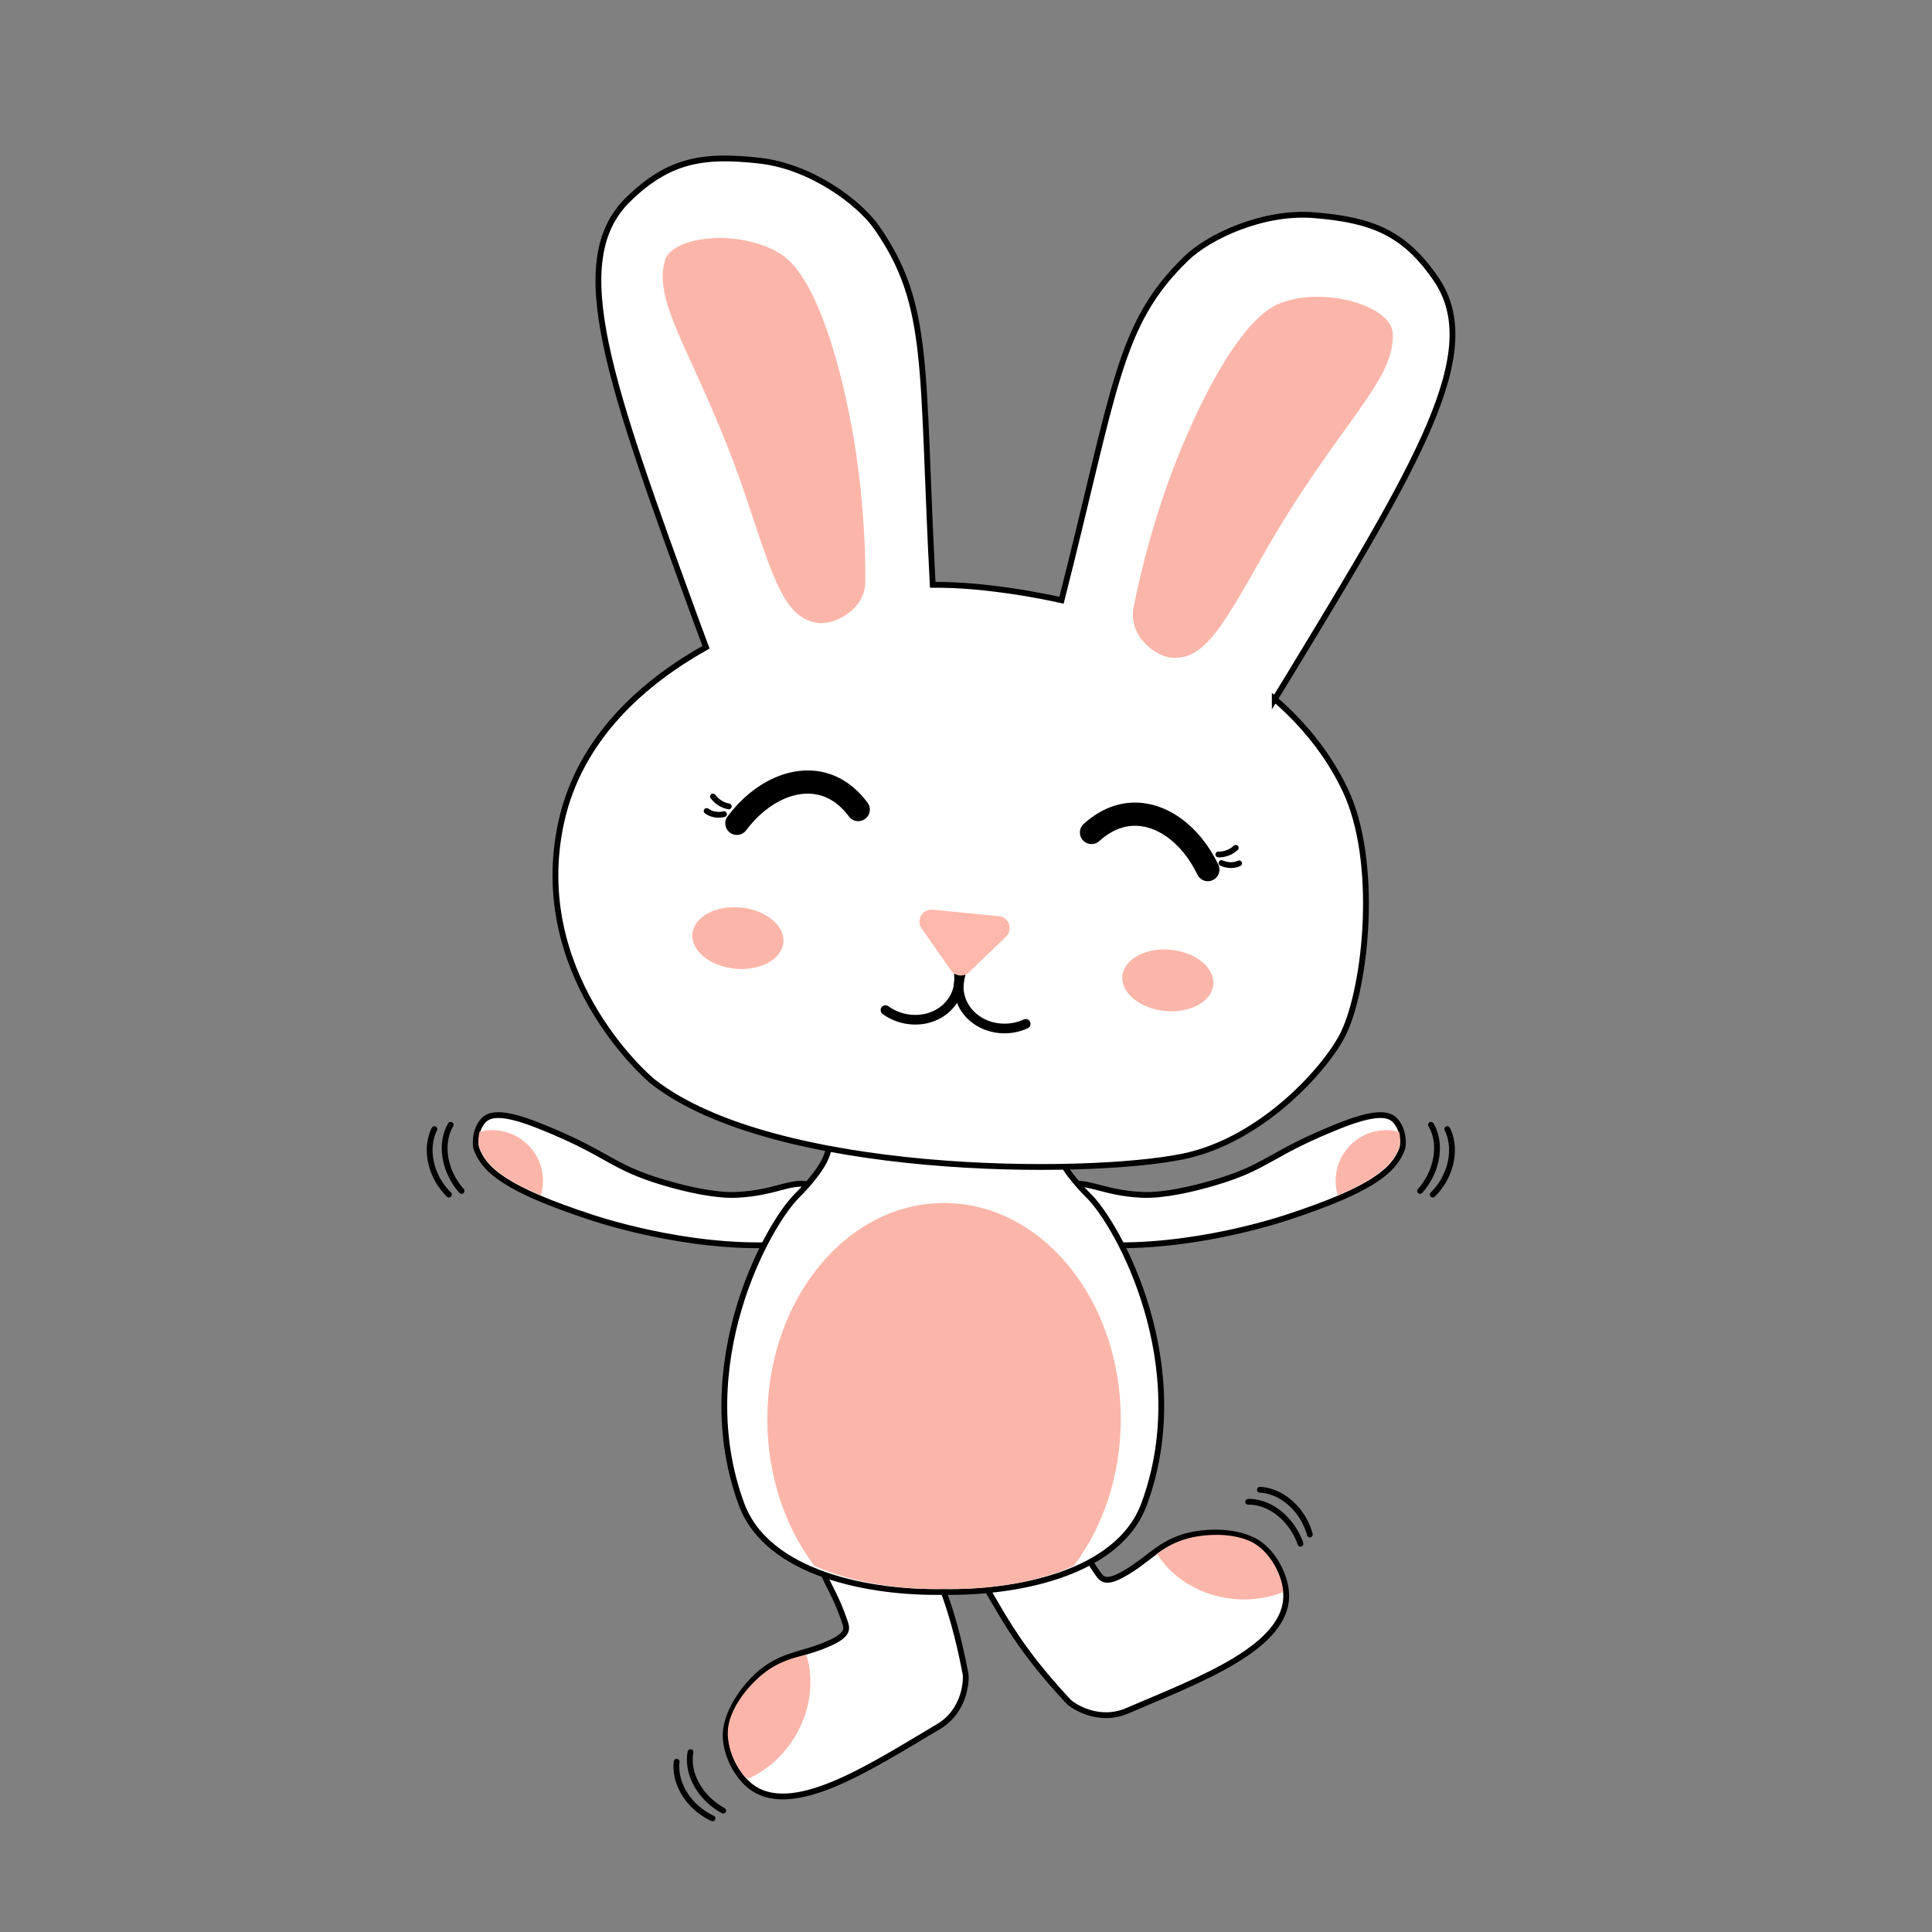 <?xml version="1.0" encoding="UTF-8"?>
<svg id="Layer_1" data-name="Layer 1" xmlns="http://www.w3.org/2000/svg" xmlns:xlink="http://www.w3.org/1999/xlink" viewBox="0 0 1000 1000">
  <rect x="0" y="0" width="1000" height="1000" fill="#808080" stroke="none"/>
  <defs>
    <style>
      .cls-1, .cls-2, .cls-3, .cls-4, .cls-5, .cls-6, .cls-7, .cls-8, .cls-9 {
        fill: none;
      }

      .cls-2 {
        stroke-width: 12px;
      }

      .cls-2, .cls-3, .cls-10, .cls-8 {
        stroke: #000;
        stroke-miterlimit: 10;
      }

      .cls-2, .cls-3, .cls-8 {
        stroke-linecap: round;
      }

      .cls-3, .cls-10 {
        stroke-width: 3px;
      }

      .cls-4 {
        clip-path: url(#clippath-3);
      }

      .cls-5 {
        clip-path: url(#clippath-4);
      }

      .cls-6 {
        clip-path: url(#clippath-2);
      }

      .cls-7 {
        clip-path: url(#clippath-1);
      }

      .cls-11 {
        fill: #ffb8ab;
      }

      .cls-12 {
        fill: #fbb6a9;
      }

      .cls-10 {
        fill: #fff;
      }

      .cls-8 {
        stroke-width: 5px;
      }

      .cls-9 {
        clip-path: url(#clippath);
      }
    </style>
    <clipPath id="clippath">
      <path class="cls-1" d="m410.52,641.25c-46.61,4.96-95.66-10.24-102.64-12.46-45.89-14.6-55.83-24.57-59.81-34.95-.69-1.8-1.12-9.56,3.55-14.61,3.55-3.83,11.08-4.17,28.46,2.65,35.98,14.11,36.13,20.58,63.69,28.58,11.71,3.4,26.23,6.56,36.79,6.1,22.51-.98,30.63-9.86,41.54-3.79,7.03,3.91,11.35,13.56,8.88,19.61-2.59,6.35-12.33,8.01-20.45,8.87Z"/>
    </clipPath>
    <clipPath id="clippath-1">
      <path class="cls-1" d="m561.86,641.25c46.61,4.96,95.66-10.24,102.64-12.46,45.89-14.6,55.83-24.57,59.81-34.95.69-1.8,1.12-9.56-3.55-14.61-3.55-3.83-11.08-4.17-28.46,2.65-35.98,14.11-36.13,20.58-63.69,28.58-11.71,3.4-26.23,6.56-36.79,6.1-22.51-.98-30.63-9.86-41.54-3.79-7.03,3.91-11.35,13.56-8.88,19.61,2.59,6.35,12.33,8.01,20.45,8.87Z"/>
    </clipPath>
    <clipPath id="clippath-2">
      <path class="cls-1" d="m561.86,617.32c-1.61-1.63-12.16-12.57-14.96-20.98-3.01-9.03-.87-10.35-2.66-15.23-4.4-11.97-30.14-17.73-55.6-17.63-25.46-.1-51.2,5.67-55.6,17.63-1.79,4.88.35,6.2-2.66,15.23-2.8,8.41-13.35,19.35-14.96,20.98-15.16,15.36-53.66,87.72-28.01,159.6,13.14,36.83,65.72,46.22,101.23,45.55,35.51.67,88.09-8.71,101.23-45.55,25.65-71.88-12.85-144.24-28.01-159.6Z"/>
    </clipPath>
    <clipPath id="clippath-3">
      <path class="cls-1" d="m505.63,813.44c14.81,23.73,21.47,39.37,49.26,67.96,1.55,1.59,14.66,10.65,29.72,3.77,36.13-16.51,81.67-34.34,79.47-61.57-.8-9.88-7.69-21.29-16.32-25.53-10.84-5.32-27.07-4.17-36.76-.56-12.52,4.66-17.17,12.23-29.6,19.37-8.49,4.88-10.44,2.35-12.26-.13-11.94-16.3-10.69-22.37-21.79-32.38-10.1-9.11-50.49,15-41.71,29.07Z"/>
    </clipPath>
    <clipPath id="clippath-4">
      <path class="cls-1" d="m477.07,790.22c9.5,26.31,17.69,41.2,23,80.72.3,2.2-.69,18.1-15.4,25.69-35.31,18.21-77.47,42.99-97.52,24.43-7.28-6.73-11.99-19.21-9.99-28.6,2.52-11.81,13.45-23.86,22.27-29.25,11.4-6.96,20.22-5.95,33.52-11.3,9.08-3.66,8.3-6.75,7.48-9.72-5.44-19.46-10.98-22.23-11.99-37.15-.92-13.57,43-30.43,48.63-14.83Z"/>
    </clipPath>
  </defs>
  <g>
    <path class="cls-10" d="m411.08,643.68c-47.25,4.75-96.89-10.95-103.96-13.24-46.44-15.07-56.48-25.23-60.48-35.78-.69-1.83-1.1-9.7,3.65-14.78,3.61-3.86,11.24-4.16,28.83,2.85,36.41,14.51,36.53,21.07,64.43,29.34,11.85,3.51,26.55,6.8,37.26,6.4,22.81-.86,31.07-9.81,42.11-3.6,7.11,4,11.45,13.81,8.92,19.93-2.65,6.42-12.52,8.04-20.75,8.87Z"/>
    <g class="cls-9">
      <circle class="cls-12" cx="254.81" cy="611.2" r="26.23"/>
    </g>
  </g>
  <g>
    <path class="cls-10" d="m561.29,643.68c47.25,4.75,96.89-10.95,103.96-13.24,46.44-15.07,56.48-25.23,60.48-35.78.69-1.83,1.1-9.7-3.65-14.78-3.61-3.86-11.24-4.16-28.83,2.85-36.41,14.51-36.53,21.07-64.43,29.34-11.85,3.51-26.55,6.8-37.26,6.4-22.81-.86-31.07-9.81-42.11-3.6-7.11,4-11.45,13.81-8.92,19.93,2.65,6.42,12.52,8.04,20.75,8.87Z"/>
    <g class="cls-7">
      <circle class="cls-12" cx="717.56" cy="611.2" r="26.23"/>
    </g>
  </g>
  <path class="cls-10" d="m471.6,784.05c11.23,26.75,20.44,41.76,28.17,82.39.43,2.26.36,18.77-14.18,27.36-34.9,20.6-76.4,48.35-97.91,30.14-7.81-6.61-13.34-19.28-11.85-29.1,1.87-12.35,12.3-25.36,20.98-31.38,11.21-7.77,20.25-7.16,33.49-13.37,9.04-4.24,8.06-7.4,7.04-10.43-6.68-19.87-12.5-22.46-14.4-37.84-1.73-14,42.02-33.63,48.67-17.77Z"/>
  <path class="cls-10" d="m503.22,809.35c14.96,24.86,21.62,41.16,49.84,71.4,1.57,1.68,14.93,11.38,30.45,4.72,37.24-15.99,84.14-33.09,82.16-61.2-.72-10.2-7.68-22.15-16.48-26.75-11.07-5.79-27.73-5.05-37.71-1.61-12.89,4.45-17.74,12.11-30.57,19.13-8.76,4.79-10.74,2.13-12.58-.48-12.08-17.13-10.74-23.35-22.03-33.97-10.27-9.67-51.95,14.04-43.09,28.77Z"/>
  <g>
    <path class="cls-10" d="m563.37,618.83c-1.66-1.63-12.52-12.57-15.4-20.98-3.1-9.03-.89-10.35-2.74-15.23-4.53-11.97-31.04-17.73-57.25-17.63-26.21-.1-52.72,5.67-57.25,17.63-1.85,4.88.36,6.2-2.74,15.23-2.88,8.41-13.75,19.35-15.4,20.98-15.61,15.36-55.25,87.72-28.84,159.6,13.53,36.83,67.68,46.22,104.24,45.55,36.56.67,90.71-8.71,104.24-45.55,26.41-71.88-13.23-144.24-28.84-159.6Z"/>
    <g class="cls-6">
      <ellipse class="cls-12" cx="488.64" cy="734.51" rx="91.47" ry="111.84"/>
    </g>
  </g>
  <path class="cls-10" d="m659.81,361.88c1.84-2.97,3.73-6.03,5.66-9.21,69.1-113.81,103.65-170.71,77.72-208.38-16.4-23.83-33.01-30.44-62.91-32.9-26.68-2.19-54.73,11.18-66.26,22.36-35.29,34.22-36.36,65.83-64.58,176.94-13.83-3.09-24.79-4.67-30.62-5.43-8.09-1.07-20.54-2.62-36.05-2.57-5.93-113.3-.98-144.41-28.81-184.67-9.14-13.22-34.05-31.8-60.64-34.84-29.81-3.41-47.39-.16-68.12,20.02-32.77,31.9-9.96,94.44,35.66,219.53,1.55,4.26,3.07,8.34,4.56,12.27-31.5,17.69-65.32,46.37-74.96,90.73-16.81,77.44,43.01,130.65,47.63,134.24,62.55,48.7,223.13,48.89,273.79,38.72,41.6-8.35,75.05-46.46,83.45-63.73,11.8-24.29,18.69-89.43.66-126.69-9-18.59-21.67-33.85-36.18-46.4Z"/>
  <path class="cls-12" d="m434.71,320.07c8.33-4.04,13.12-11.14,13.2-18.86.16-15.97-1.02-55.32-10.08-94.9-1.86-8.15-13.3-62.37-34-75.02-21.52-13.16-56.16-9.14-59.74,3.75-6.66,24.02,18.79,52.56,42.74,124.34,13.51,40.5,19.3,60.09,35.61,62.91,4.15.72,8.33-.31,12.26-2.22Z"/>
  <path class="cls-12" d="m595.94,335.92c-7.38-5.59-10.7-13.48-9.27-21.07,2.95-15.7,11.78-54.06,28.36-91.12,3.42-7.63,25.19-58.59,47.95-66.96,23.67-8.71,56.87,1.97,57.87,15.31,1.86,24.85-28.67,47.89-66.13,113.64-21.14,37.1-30.63,55.18-47.18,54.77-4.21-.1-8.11-1.92-11.6-4.57Z"/>
  <g>
    <ellipse class="cls-12" cx="381.96" cy="485.59" rx="15.91" ry="23.65" transform="translate(-138.67 818.22) rotate(-84.39)"/>
    <ellipse class="cls-12" cx="604.52" cy="507.47" rx="15.91" ry="23.65" transform="translate(40.34 1059.45) rotate(-84.39)"/>
  </g>
  <g>
    <path class="cls-8" d="m496.34,504.62c1.05,9.25-4.42,17.92-13.44,21.49-7.96,3.15-17.49,1.87-24.58-3.28"/>
    <path class="cls-8" d="m497.16,504.7c-2.83,8.87.85,18.43,9,23.69,7.19,4.64,16.79,5.24,24.75,1.57"/>
  </g>
  <g>
    <path class="cls-2" d="m564.96,430.89c3.85-3.5,10.43-8.28,19.14-9.28,15.77-1.82,31.95,9.46,41.08,28.5"/>
    <path class="cls-2" d="m444.22,419.03c-3.1-4.19-8.62-10.15-16.97-12.83-15.11-4.86-33.18,3.06-45.85,19.96"/>
    <g>
      <path class="cls-3" d="m632.25,446.71c1.05.47,2.84,1.11,5,1.08,1.84-.02,3.25-.52,4.13-.93"/>
      <path class="cls-3" d="m630.6,442.28c1.12.03,3-.07,5.12-.94,1.81-.74,3.11-1.76,3.9-2.5"/>
    </g>
    <g>
      <path class="cls-3" d="m374.74,421.4c-1.12.26-3,.54-5.12.09-1.8-.38-3.09-1.14-3.87-1.72"/>
      <path class="cls-3" d="m377.22,417.38c-1.11-.19-2.93-.65-4.84-1.92-1.63-1.08-2.71-2.34-3.34-3.21"/>
    </g>
  </g>
  <path class="cls-11" d="m501.57,503.21l19.15-18.38c3.8-3.65,1.57-10.07-3.67-10.59l-34.36-3.38c-5.24-.52-8.67,5.35-5.66,9.67l15.21,21.76c2.17,3.1,6.59,3.54,9.32.92Z"/>
  <g class="cls-4">
    <ellipse class="cls-12" cx="641.99" cy="785.26" rx="42.52" ry="49.33" transform="translate(-225.1 1311.52) rotate(-81.99)"/>
  </g>
  <g class="cls-5">
    <ellipse class="cls-12" cx="375.13" cy="876.85" rx="49.33" ry="42.52" transform="translate(-571.51 760.78) rotate(-59.85)"/>
  </g>
  <g>
    <path class="cls-3" d="m741.59,618.31c1.06-1.01,7.58-7.37,9.47-17.73,1.62-8.88-1.24-14.77-1.96-16.15"/>
    <path class="cls-3" d="m735.03,616.42c1.01-1.09,7.2-7.98,8.52-18.41,1.13-8.94-2.07-14.5-2.88-15.8"/>
  </g>
  <g>
    <path class="cls-3" d="m232.35,618.31c-1.06-1.01-7.58-7.37-9.47-17.73-1.62-8.88,1.24-14.77,1.96-16.15"/>
    <path class="cls-3" d="m238.91,616.42c-1.01-1.09-7.2-7.98-8.52-18.41-1.13-8.94,2.07-14.5,2.88-15.8"/>
  </g>
  <g>
    <path class="cls-3" d="m677.97,794.25c-.36-1.42-2.7-10.22-10.81-16.95-6.95-5.77-13.48-6.16-15.03-6.21"/>
    <path class="cls-3" d="m673.11,799.04c-.46-1.42-3.43-10.19-11.87-16.46-7.24-5.37-13.66-5.3-15.18-5.24"/>
  </g>
  <g>
    <path class="cls-3" d="m368.81,941.18c-1.34-.59-9.63-4.36-14.93-13.46-4.54-7.81-3.85-14.31-3.63-15.85"/>
    <path class="cls-3" d="m374.34,937.18c-1.32-.69-9.49-5.06-14.27-14.43-4.1-8.03-2.97-14.34-2.66-15.84"/>
  </g>
</svg>